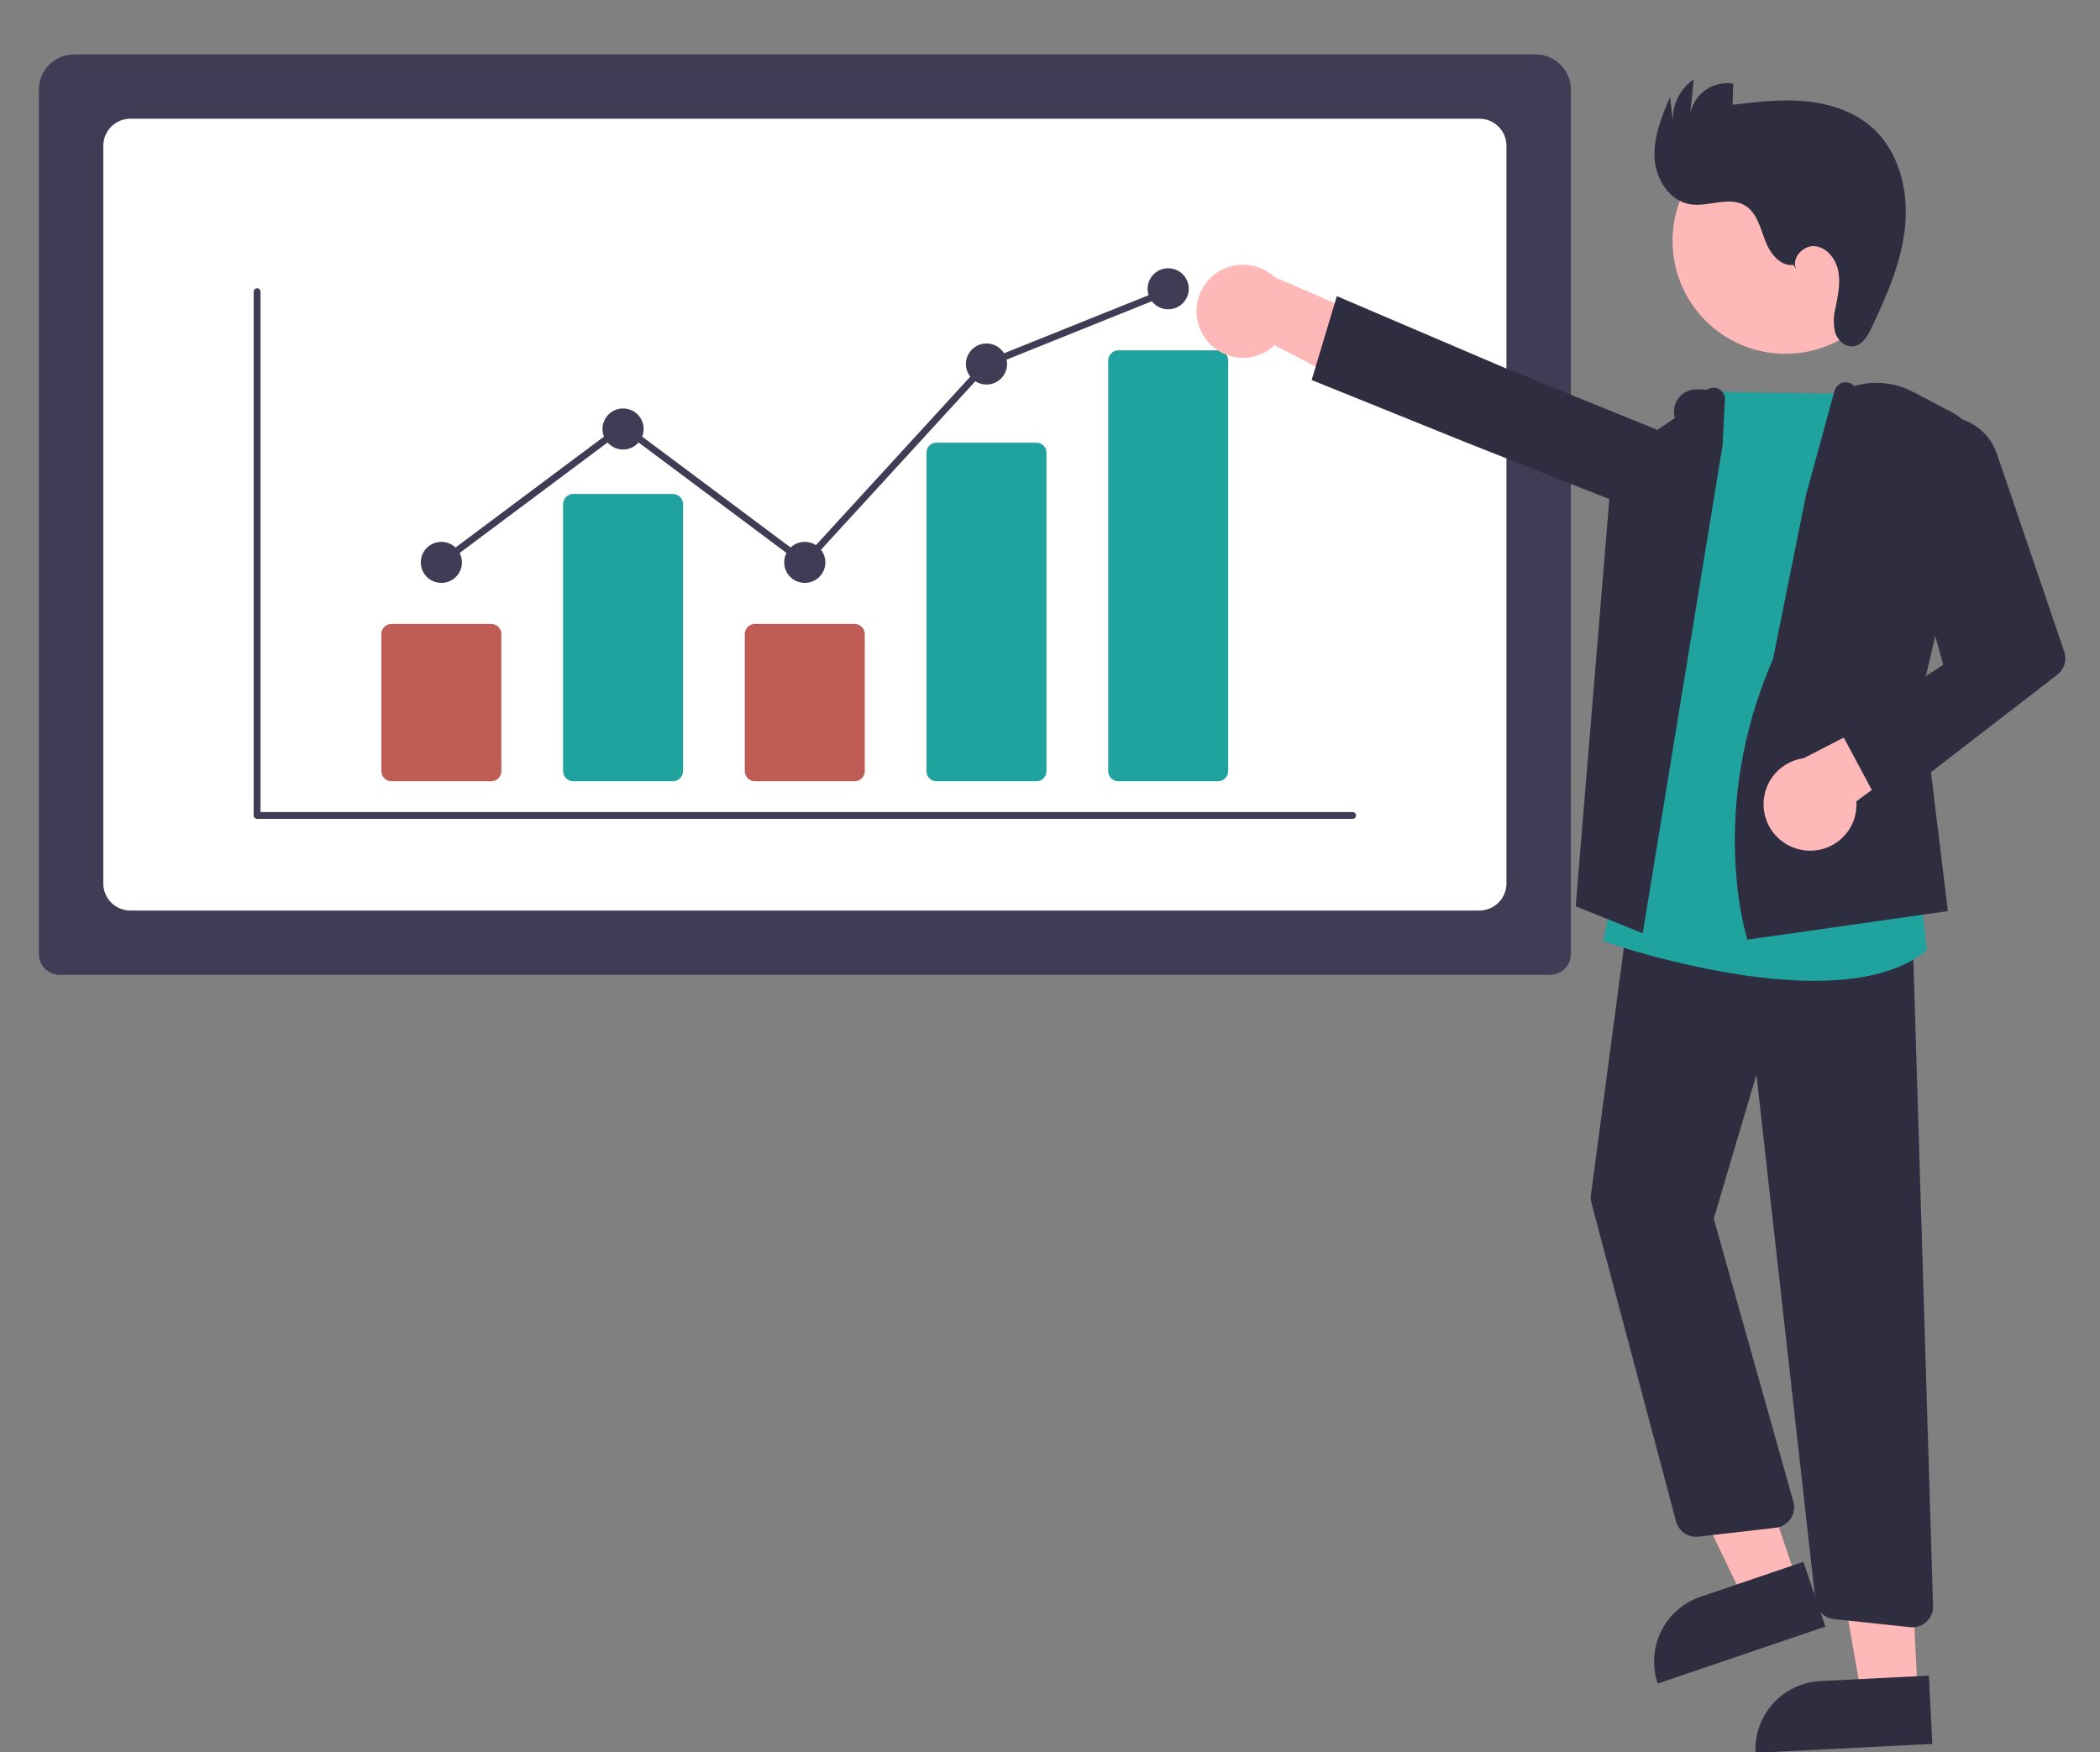 <svg width="405" height="338" viewBox="0 0 405 338" fill="none" xmlns="http://www.w3.org/2000/svg">
<rect x="0" y="0" width="405" height="338" fill="#808080" stroke="none"/>
<g clip-path="url(#clip0_334_1471)">
<path d="M302.951 184.024C302.951 186.233 301.16 188.024 298.951 188.024H11.5C9.291 188.024 7.5 186.233 7.5 184.024V17.259C7.502 15.467 8.217 13.749 9.487 12.482C10.757 11.215 12.479 10.502 14.275 10.5H296.176C297.972 10.502 299.694 11.215 300.964 12.482C302.235 13.749 302.949 15.467 302.951 17.259V184.024Z" fill="#3F3D56"/>
<path d="M285.305 175.63H25.146C23.761 175.628 22.434 175.079 21.454 174.102C20.475 173.125 19.924 171.8 19.923 170.419V28.105C19.924 26.723 20.475 25.399 21.454 24.422C22.434 23.445 23.761 22.895 25.146 22.894H285.305C286.69 22.895 288.017 23.445 288.997 24.422C289.976 25.399 290.527 26.723 290.528 28.105V170.419C290.527 171.8 289.976 173.125 288.997 174.102C288.017 175.079 286.69 175.628 285.305 175.63Z" fill="white"/>
<path d="M260.863 157.947H49.586C49.411 157.947 49.242 157.878 49.118 157.754C48.995 157.63 48.925 157.463 48.925 157.288V56.258C48.925 56.083 48.995 55.916 49.118 55.792C49.242 55.668 49.411 55.599 49.586 55.599C49.761 55.599 49.929 55.668 50.053 55.792C50.178 55.916 50.247 56.083 50.247 56.258V156.628H260.863C261.038 156.628 261.207 156.697 261.331 156.821C261.455 156.945 261.524 157.113 261.524 157.288C261.524 157.463 261.455 157.63 261.331 157.754C261.207 157.878 261.038 157.947 260.863 157.947Z" fill="#3F3D56"/>
<path d="M94.728 150.691H75.512C74.991 150.69 74.492 150.484 74.124 150.117C73.757 149.75 73.549 149.252 73.549 148.733V122.305C73.549 121.785 73.757 121.288 74.124 120.921C74.492 120.554 74.991 120.347 75.512 120.347H94.728C95.248 120.347 95.747 120.554 96.115 120.921C96.483 121.288 96.69 121.785 96.691 122.305V148.733C96.69 149.252 96.483 149.75 96.115 150.117C95.747 150.484 95.248 150.69 94.728 150.691Z" fill="#AB2921" fill-opacity="0.76"/>
<path d="M129.772 150.691H110.556C110.035 150.69 109.536 150.484 109.168 150.117C108.8 149.75 108.593 149.252 108.593 148.733V97.237C108.593 96.718 108.8 96.221 109.168 95.853C109.536 95.487 110.035 95.28 110.556 95.279H129.772C130.292 95.28 130.791 95.487 131.159 95.853C131.527 96.221 131.734 96.718 131.735 97.237V148.733C131.734 149.252 131.527 149.75 131.159 150.117C130.791 150.484 130.292 150.69 129.772 150.691Z" fill="#20A29F"/>
<path d="M164.815 150.691H145.599C145.078 150.69 144.579 150.484 144.211 150.117C143.843 149.75 143.636 149.252 143.636 148.733V122.305C143.636 121.785 143.843 121.288 144.211 120.921C144.579 120.554 145.078 120.347 145.599 120.347H164.815C165.335 120.347 165.834 120.554 166.202 120.921C166.57 121.288 166.777 121.785 166.778 122.305V148.733C166.777 149.252 166.57 149.75 166.202 150.117C165.834 150.484 165.335 150.69 164.815 150.691Z" fill="#AB2921" fill-opacity="0.76"/>
<path d="M199.859 150.691H180.642C180.134 150.702 179.642 150.511 179.274 150.161C178.906 149.811 178.692 149.329 178.68 148.822V87.254C178.692 86.747 178.906 86.265 179.274 85.915C179.642 85.564 180.134 85.374 180.642 85.385H199.859C200.367 85.374 200.86 85.564 201.227 85.915C201.595 86.265 201.809 86.747 201.822 87.254V148.822C201.809 149.329 201.595 149.811 201.227 150.161C200.86 150.511 200.367 150.702 199.859 150.691Z" fill="#20A29F"/>
<path d="M234.902 150.691H215.685C215.165 150.69 214.666 150.484 214.298 150.117C213.93 149.75 213.723 149.252 213.723 148.733V69.532C213.723 69.013 213.93 68.515 214.298 68.148C214.666 67.781 215.165 67.574 215.685 67.574H234.902C235.422 67.574 235.921 67.781 236.289 68.148C236.657 68.515 236.864 69.013 236.865 69.532V148.733C236.864 149.252 236.657 149.75 236.289 150.117C235.921 150.484 235.422 150.69 234.902 150.691Z" fill="#20A29F"/>
<path d="M85.12 112.431C87.311 112.431 89.087 110.659 89.087 108.473C89.087 106.287 87.311 104.515 85.12 104.515C82.928 104.515 81.152 106.287 81.152 108.473C81.152 110.659 82.928 112.431 85.12 112.431Z" fill="#3F3D56"/>
<path d="M120.163 86.704C122.354 86.704 124.13 84.932 124.13 82.746C124.13 80.56 122.354 78.788 120.163 78.788C117.971 78.788 116.195 80.56 116.195 82.746C116.195 84.932 117.971 86.704 120.163 86.704Z" fill="#3F3D56"/>
<path d="M155.207 112.431C157.398 112.431 159.175 110.659 159.175 108.473C159.175 106.287 157.398 104.515 155.207 104.515C153.016 104.515 151.24 106.287 151.24 108.473C151.24 110.659 153.016 112.431 155.207 112.431Z" fill="#3F3D56"/>
<path d="M190.25 74.17C192.441 74.17 194.218 72.398 194.218 70.212C194.218 68.026 192.441 66.254 190.25 66.254C188.059 66.254 186.283 68.026 186.283 70.212C186.283 72.398 188.059 74.17 190.25 74.17Z" fill="#3F3D56"/>
<path d="M225.294 59.658C227.485 59.658 229.262 57.886 229.262 55.7C229.262 53.514 227.485 51.742 225.294 51.742C223.103 51.742 221.327 53.514 221.327 55.7C221.327 57.886 223.103 59.658 225.294 59.658Z" fill="#3F3D56"/>
<path d="M155.29 109.359L120.163 83.11L85.516 109L84.723 107.945L120.163 81.462L155.123 107.586L189.864 69.657L190.003 69.6L225.047 55.514L225.541 56.737L190.637 70.768L155.29 109.359Z" fill="#3F3D56"/>
<path d="M344.329 68.241C356.35 68.241 366.095 58.496 366.095 46.474C366.095 34.453 356.35 24.708 344.329 24.708C332.308 24.708 322.562 34.453 322.562 46.474C322.562 58.496 332.308 68.241 344.329 68.241Z" fill="#FFB8B8"/>
<path d="M346.586 304.943L336.298 308.436L317.925 270.419L333.108 265.262L346.586 304.943Z" fill="#FFB8B8"/>
<path d="M327.953 307.993L347.793 301.254L352.036 313.746L319.704 324.728C319.147 323.088 318.918 321.354 319.031 319.625C319.144 317.896 319.597 316.206 320.363 314.652C321.128 313.098 322.193 311.71 323.495 310.568C324.798 309.425 326.312 308.551 327.953 307.993Z" fill="#2F2E41"/>
<path d="M369.83 326.418L358.98 326.963L351.712 285.368L367.727 284.563L369.83 326.418Z" fill="#FFB8B8"/>
<path d="M351.074 324.252L372.001 323.2L372.663 336.376L338.56 338.09C338.473 336.36 338.727 334.629 339.309 332.997C339.891 331.366 340.789 329.864 341.951 328.579C343.113 327.294 344.516 326.251 346.082 325.508C347.647 324.766 349.343 324.339 351.074 324.252Z" fill="#2F2E41"/>
<path d="M232.246 64.971C232.959 66.061 233.902 66.982 235.009 67.668C236.117 68.355 237.361 68.79 238.655 68.943C239.949 69.097 241.26 68.965 242.497 68.556C243.734 68.148 244.867 67.473 245.815 66.58L273.888 81.236L272.215 64.864L245.813 53.457C244.206 51.963 242.108 51.111 239.915 51.062C237.722 51.012 235.587 51.768 233.915 53.188C232.243 54.607 231.149 56.59 230.841 58.762C230.534 60.934 231.033 63.143 232.246 64.971Z" fill="#FFB8B8"/>
<path d="M368.817 313.877C368.677 313.876 368.537 313.869 368.397 313.854L353.668 312.295C352.763 312.203 351.917 311.803 351.272 311.162C350.626 310.521 350.221 309.678 350.125 308.773L338.742 207.294L330.505 235.063L345.861 289.638C346.018 290.194 346.052 290.777 345.961 291.348C345.87 291.918 345.656 292.461 345.334 292.941C345.012 293.42 344.59 293.824 344.097 294.124C343.604 294.425 343.052 294.614 342.478 294.68L327.548 296.397C326.597 296.502 325.64 296.263 324.849 295.724C324.059 295.186 323.487 294.382 323.238 293.458L306.924 232.042C306.789 231.537 306.756 231.011 306.825 230.493L314.158 175.372L368.849 179.757L372.803 309.767C372.82 310.3 372.729 310.832 372.536 311.33C372.343 311.828 372.052 312.282 371.68 312.665C371.308 313.048 370.863 313.353 370.371 313.561C369.88 313.769 369.351 313.877 368.817 313.877Z" fill="#2F2E41"/>
<path d="M349.912 189.183C331.589 189.183 310.844 182.103 309.588 181.668L309.225 181.542L329.895 75.478L330.275 75.493C338.467 75.826 360.822 75.996 361.047 75.998L361.448 76.001L370.065 169.601L371.605 183.291L371.416 183.444C366.145 187.706 358.281 189.183 349.912 189.183Z" fill="#20A29F"/>
<path d="M316.81 180.017L303.881 174.809L310.471 95.1C310.629 93.135 311.227 91.231 312.22 89.527C313.213 87.824 314.576 86.366 316.208 85.26L323.012 80.63C322.819 79.975 322.785 79.284 322.911 78.614C323.037 77.943 323.321 77.312 323.738 76.772C324.156 76.233 324.695 75.8 325.313 75.509C325.93 75.219 326.608 75.078 327.29 75.1L329.238 75.163C329.609 74.913 330.046 74.781 330.492 74.784C330.939 74.788 331.374 74.926 331.741 75.181C332.108 75.436 332.389 75.796 332.548 76.213C332.706 76.631 332.735 77.087 332.63 77.521L332.202 85.966L316.81 180.017Z" fill="#2F2E41"/>
<path d="M252.961 73.301L257.82 57.119L290.555 71.108L321.508 83.675C322.638 84.055 323.667 84.685 324.519 85.519C325.371 86.353 326.023 87.368 326.427 88.489C326.831 89.611 326.977 90.809 326.853 91.994C326.729 93.18 326.339 94.322 325.711 95.335C324.735 96.913 323.235 98.098 321.473 98.682C319.711 99.265 317.8 99.209 316.075 98.525L282.458 85.218L252.961 73.301Z" fill="#2F2E41"/>
<path d="M337.015 181.236L336.9 180.88C336.822 180.637 329.214 156.234 341.944 127.113L348.328 95.364L353.783 75.428C353.885 75.072 354.069 74.745 354.32 74.472C354.571 74.199 354.882 73.989 355.228 73.857C355.636 73.716 356.075 73.698 356.493 73.805C356.91 73.913 357.287 74.141 357.576 74.46C361.378 73.344 365.466 73.753 368.972 75.6L376.633 79.635C378.336 80.533 379.694 81.97 380.493 83.722C381.292 85.474 381.487 87.441 381.048 89.316L370.577 134.001L375.667 175.738L337.015 181.236Z" fill="#2F2E41"/>
<path d="M348.164 164.031C349.46 164.172 350.77 164.027 352.003 163.606C353.236 163.186 354.362 162.5 355.301 161.597C356.241 160.695 356.971 159.597 357.44 158.382C357.909 157.166 358.106 155.863 358.017 154.563L381.729 136.998L373.44 133.068L347.872 146.239C345.698 146.533 343.708 147.615 342.279 149.278C340.849 150.942 340.079 153.072 340.115 155.265C340.152 157.458 340.991 159.562 342.474 161.178C343.958 162.793 345.982 163.809 348.164 164.031Z" fill="#FFB8B8"/>
<path d="M363.03 156.169L355.021 141.219L374.772 128.22L365.134 93.65C364.748 92.265 364.652 90.817 364.851 89.394C365.05 87.97 365.54 86.604 366.291 85.379C367.042 84.153 368.037 83.096 369.215 82.273C370.393 81.45 371.728 80.879 373.136 80.594C375.626 80.098 378.21 80.522 380.411 81.788C382.611 83.053 384.277 85.074 385.1 87.475L398.105 125.702C398.373 126.49 398.388 127.341 398.148 128.138C397.908 128.935 397.424 129.636 396.765 130.144L363.03 156.169Z" fill="#2F2E41"/>
<path d="M345.869 51.091C343.26 51.431 341.291 48.761 340.379 46.293C339.466 43.825 338.77 40.953 336.502 39.619C333.402 37.798 329.437 39.989 325.893 39.388C321.89 38.709 319.288 34.467 319.084 30.413C318.88 26.358 320.493 22.459 322.077 18.721L322.629 23.366C322.555 21.792 322.887 20.224 323.592 18.815C324.296 17.405 325.351 16.199 326.655 15.313L325.943 22.13C326.094 21.19 326.43 20.289 326.931 19.478C327.432 18.668 328.088 17.964 328.861 17.408C329.635 16.852 330.51 16.454 331.438 16.237C332.365 16.02 333.327 15.988 334.267 16.144L334.154 20.205C338.777 19.656 343.441 19.105 348.077 19.524C352.714 19.943 357.383 21.41 360.897 24.463C366.153 29.031 368.073 36.552 367.429 43.486C366.784 50.42 363.922 56.934 360.939 63.227C360.188 64.81 359.15 66.596 357.409 66.798C355.846 66.979 354.415 65.672 353.929 64.174C353.554 62.638 353.569 61.033 353.971 59.503C354.411 57.166 354.965 54.777 354.551 52.435C354.138 50.093 352.453 47.779 350.092 47.492C347.732 47.205 345.316 49.903 346.451 51.993L345.869 51.091Z" fill="#2F2E41"/>
</g>
<defs>
<clipPath id="clip0_334_1471">
<rect width="405" height="338" fill="white"/>
</clipPath>
</defs>
</svg>
